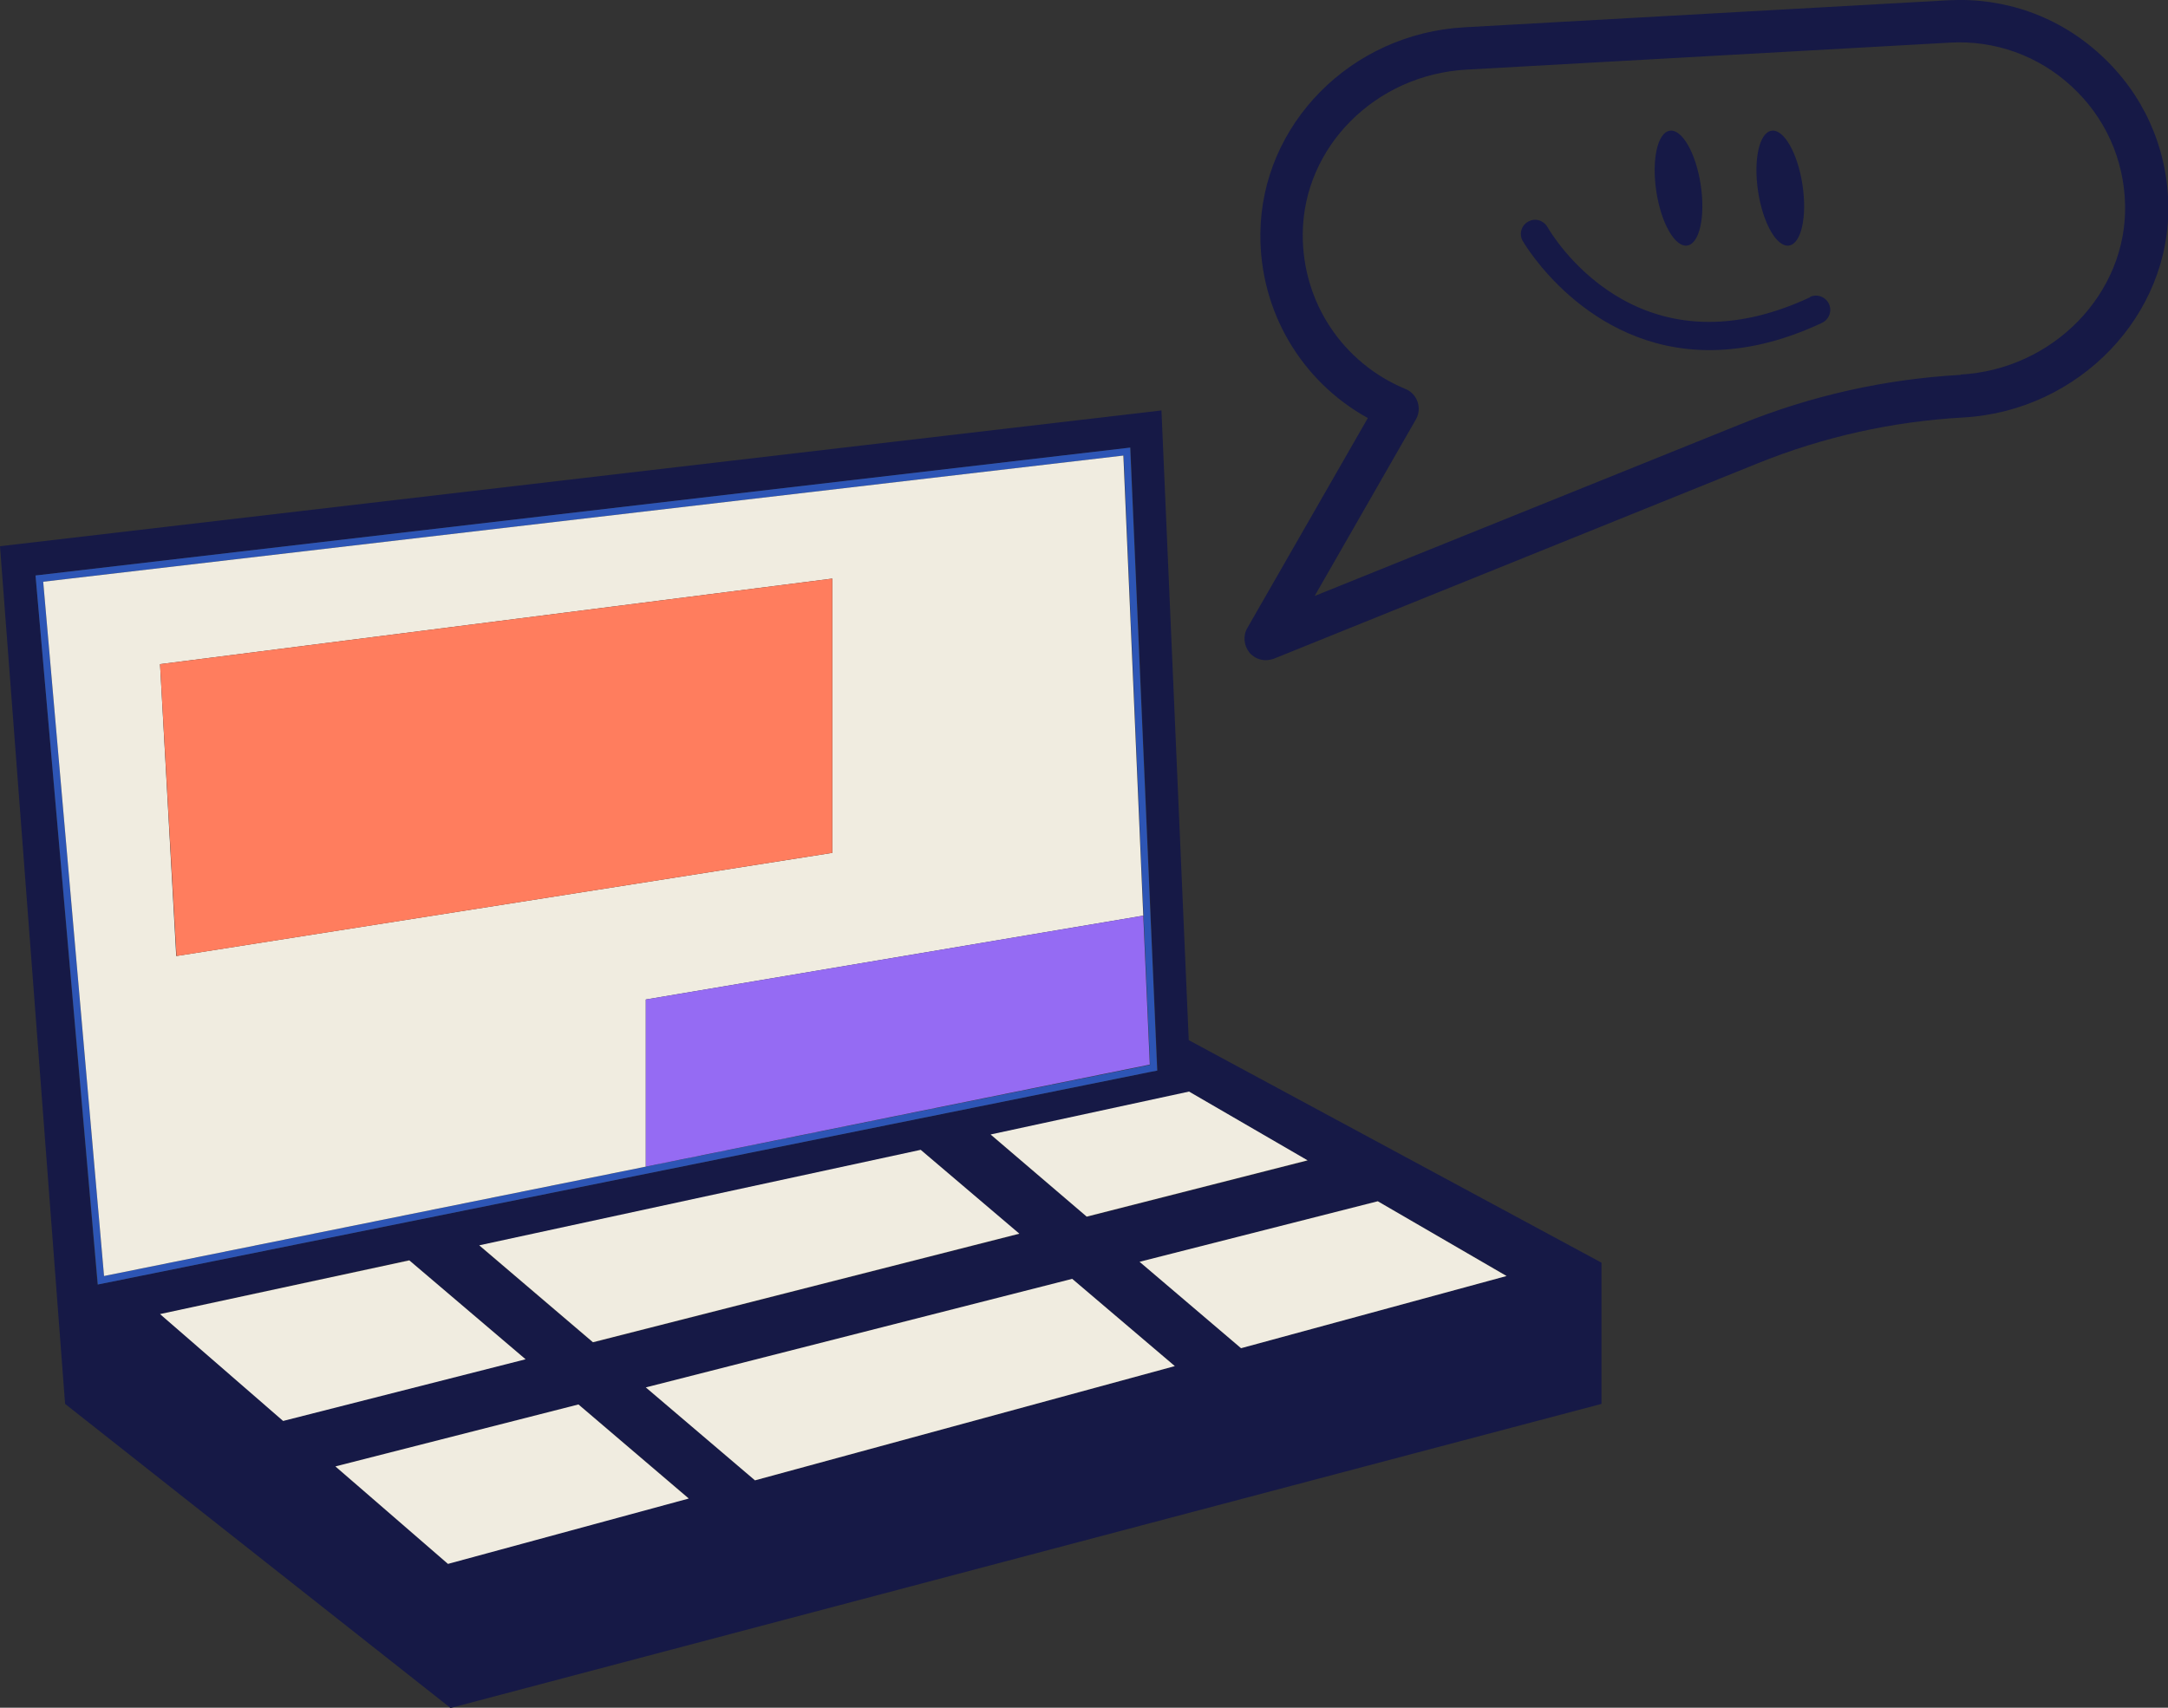 <?xml version="1.0" encoding="UTF-8"?>
<svg id="Capa_2" data-name="Capa 2" xmlns="http://www.w3.org/2000/svg" viewBox="0 0 76.27 60.09">
  <rect x="0" y="0" width="76.27" height="60.09" fill="#333333" stroke="none"/>
  <defs>
    <style>
      .cls-1 {
        fill: none;
      }

      .cls-1, .cls-2, .cls-3, .cls-4, .cls-5, .cls-6 {
        stroke-width: 0px;
      }

      .cls-2 {
        fill: #956bf3;
      }

      .cls-3 {
        fill: #f0ece0;
      }

      .cls-4 {
        fill: #2d55b5;
      }

      .cls-5 {
        fill: #ff7d5e;
      }

      .cls-6 {
        fill: #161946;
      }
    </style>
  </defs>
  <g id="Capa_1-2" data-name="Capa 1">
    <g>
      <path class="cls-1" d="M72.89,3.05c-1.17-1.08-2.7-1.63-4.28-1.54l-17.01.95c-3.2.18-5.73,2.71-5.76,5.77-.03,2.4,1.39,4.55,3.62,5.47.2.08.35.25.42.45.07.2.05.43-.06.62l-3.56,6.21,15-6.05c2.47-1,5.07-1.58,7.73-1.73,3.27-.18,5.87-2.87,5.79-5.99-.04-1.6-.71-3.07-1.88-4.15ZM62.32,4.6c.43-.07.92.79,1.09,1.9.17,1.12-.04,2.08-.47,2.14-.43.07-.92-.79-1.09-1.9-.17-1.12.04-2.08.47-2.14ZM58.73,4.6c.43-.07.92.79,1.09,1.9.17,1.12-.04,2.08-.47,2.14-.43.07-.92-.79-1.09-1.9-.17-1.12.04-2.08.47-2.14ZM64.1,11.36c-1.47.69-2.79.96-3.96.96-4.35,0-6.55-3.79-6.57-3.84-.14-.24-.05-.54.19-.68.24-.14.54-.05.68.19.12.22,3.11,5.33,9.24,2.47.25-.12.55,0,.67.24.12.25,0,.55-.24.67Z"/>
      <path class="cls-6" d="M40.88,14.44L0,19.22l2.29,30.18,13.56,10.7,40.49-10.7v-4.97l-14.52-7.83-.96-22.16ZM1.25,20.25l38.52-4.5.95,21.92-.21.04L3.43,45.2,1.25,20.25ZM32.39,40.46l3.47,2.96-15,3.82-4-3.41,15.53-3.36ZM5.63,46.24l8.76-1.9,4.09,3.48-8.52,2.17-4.33-3.76ZM15.76,55.03l-3.96-3.43,8.55-2.18,3.88,3.3-8.47,2.3ZM26.56,52.09l-3.84-3.27,15-3.82,3.61,3.07-14.76,4.02ZM53,44.9l-9.34,2.54-3.57-3.04,8.38-2.13,4.54,2.63ZM38.23,42.81l-3.38-2.88,6.99-1.51,4.17,2.42-7.77,1.98Z"/>
      <path class="cls-4" d="M40.71,37.67l-.95-21.92L1.25,20.25l2.19,24.95,37.07-7.49.21-.04ZM3.66,44.9L1.52,20.47l38.01-4.44.7,16.19h0l.23,5.25L3.66,44.9Z"/>
      <path class="cls-3" d="M22.72,35.17l17.5-2.95-.7-16.19L1.52,20.47l2.14,24.43,36.79-7.43-17.73,3.58v-5.88ZM29.28,30.01l-23.08,3.63-.57-10.27,23.65-3.01v9.65Z"/>
      <polygon class="cls-2" points="40.22 32.22 22.72 35.17 22.72 41.05 40.45 37.46 40.22 32.22 40.22 32.22"/>
      <polygon class="cls-3" points="34.85 39.92 38.23 42.81 46 40.83 41.83 38.41 34.85 39.92"/>
      <polygon class="cls-3" points="35.86 43.41 32.39 40.46 16.86 43.82 20.86 47.23 35.86 43.41"/>
      <polygon class="cls-3" points="14.4 44.35 5.63 46.24 9.96 50 18.49 47.83 14.4 44.35"/>
      <polygon class="cls-3" points="11.8 51.6 15.76 55.03 24.23 52.73 20.35 49.42 11.8 51.6"/>
      <polygon class="cls-3" points="43.66 47.44 53 44.9 48.47 42.27 40.09 44.4 43.66 47.44"/>
      <polygon class="cls-3" points="22.72 48.82 26.56 52.09 41.33 48.07 37.72 45 22.72 48.82"/>
      <polygon class="cls-5" points="6.21 33.64 29.28 30.01 29.28 20.36 5.63 23.37 6.21 33.64"/>
      <path class="cls-6" d="M73.91,1.94c-1.47-1.36-3.38-2.04-5.38-1.93l-17.01.95c-3.99.22-7.14,3.41-7.18,7.25-.03,2.73,1.43,5.2,3.78,6.5l-4.24,7.39c-.16.28-.12.62.08.87.15.17.35.26.57.26.09,0,.19-.02.28-.05l17.01-6.87c2.32-.94,4.76-1.48,7.25-1.62,4.07-.23,7.31-3.6,7.21-7.53-.05-2-.89-3.86-2.36-5.21ZM68.98,13.19c-2.66.15-5.26.73-7.73,1.73l-15,6.05,3.56-6.21c.11-.19.13-.41.06-.62-.07-.2-.22-.37-.42-.45-2.22-.92-3.64-3.06-3.62-5.47.03-3.06,2.56-5.59,5.76-5.77l17.01-.95c1.58-.09,3.11.46,4.28,1.54,1.17,1.08,1.84,2.55,1.88,4.15.08,3.12-2.52,5.81-5.79,5.99Z"/>
      <path class="cls-6" d="M59.36,8.64c.43-.07.64-1.02.47-2.14-.17-1.12-.66-1.97-1.09-1.9-.43.07-.64,1.02-.47,2.14.17,1.12.66,1.97,1.09,1.9Z"/>
      <path class="cls-6" d="M62.94,8.64c.43-.07.64-1.02.47-2.14-.17-1.12-.66-1.97-1.09-1.9-.43.07-.64,1.02-.47,2.14.17,1.12.66,1.97,1.09,1.9Z"/>
      <path class="cls-6" d="M63.68,10.46c-6.13,2.86-9.11-2.25-9.24-2.47-.14-.24-.44-.33-.68-.19-.24.13-.33.44-.19.68.03.05,2.22,3.84,6.57,3.84,1.17,0,2.49-.27,3.96-.96.25-.12.36-.42.24-.67-.12-.25-.42-.36-.67-.24Z"/>
    </g>
  </g>
</svg>